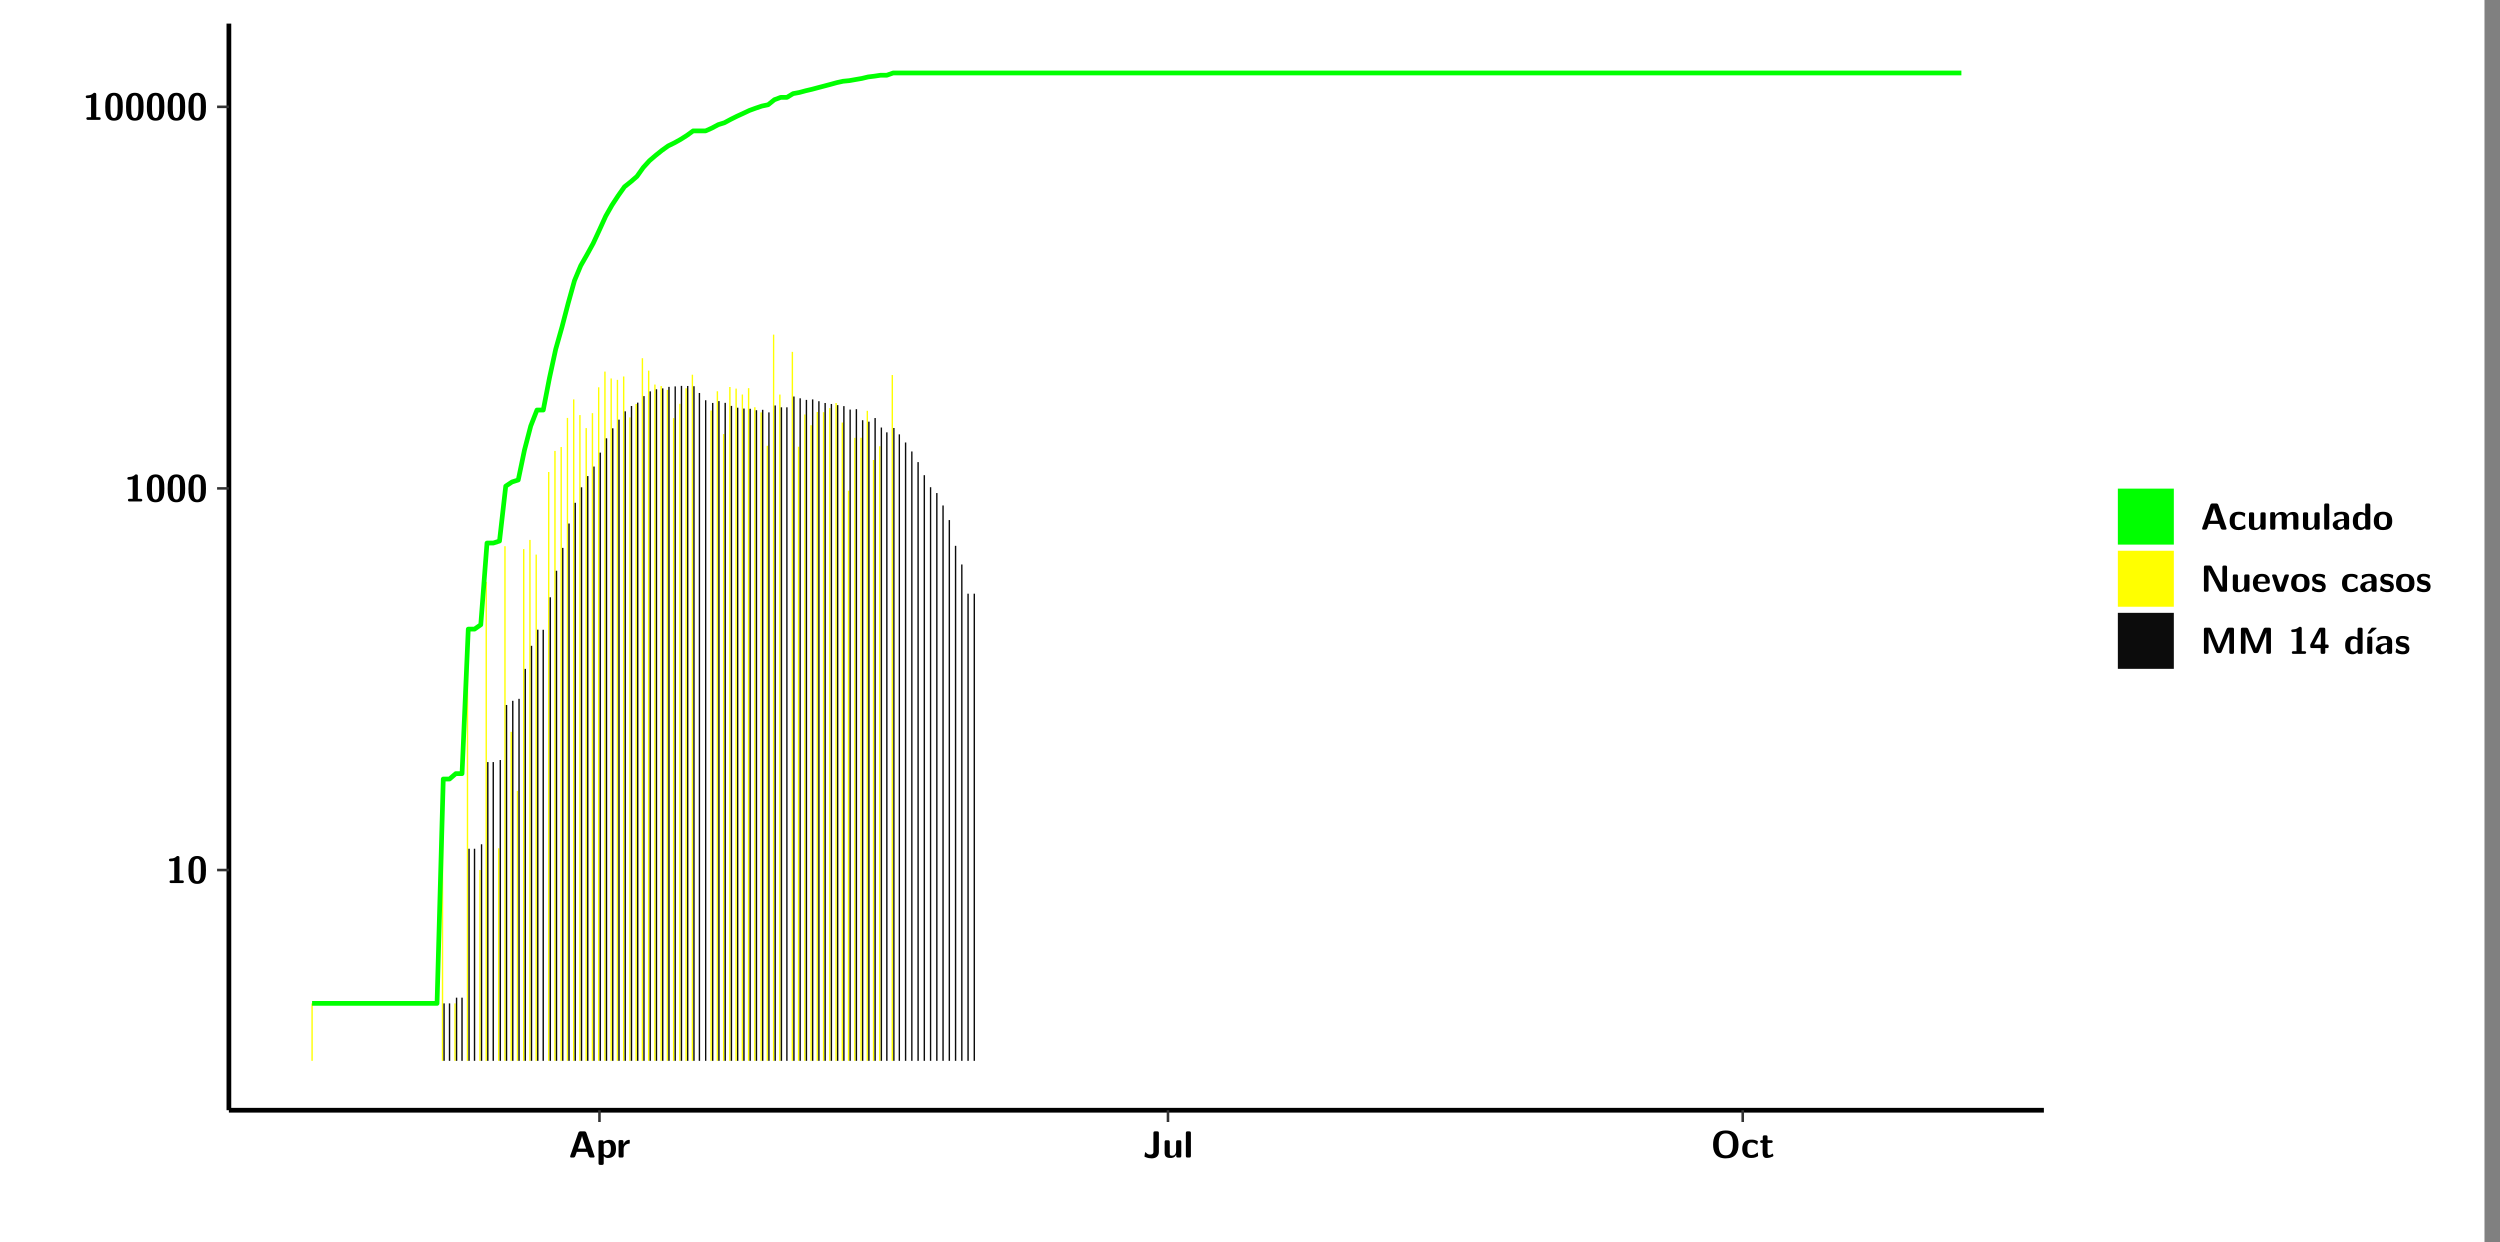 <?xml version="1.0" encoding="UTF-8"?>
<svg xmlns="http://www.w3.org/2000/svg" xmlns:xlink="http://www.w3.org/1999/xlink" width="579.653pt" height="288pt" viewBox="0 0 579.653 288" version="1.1">
<rect x="0" y="0" width="579.653" height="288" fill="#808080" stroke="none"/>
<defs>
<g>
<symbol overflow="visible" id="glyph0-0">
<path style="stroke:none;" d=""/>
</symbol>
<symbol overflow="visible" id="glyph0-1">
<path style="stroke:none;" d="M 3.109 -5.859 C 3.109 -6.016 3.109 -6.281 2.719 -6.281 C 2.547 -6.281 2.516 -6.266 2.406 -6.156 C 2.25 -6.016 1.922 -5.688 1.047 -5.672 C 0.891 -5.672 0.672 -5.609 0.672 -5.359 C 0.672 -5.047 0.969 -5.047 1.094 -5.047 C 1.344 -5.047 1.656 -5.078 1.906 -5.156 L 1.906 -0.625 L 1.234 -0.625 C 1.109 -0.625 0.812 -0.625 0.812 -0.312 C 0.812 0 1.109 0 1.234 0 L 3.719 0 C 3.828 0 4.141 0 4.141 -0.312 C 4.141 -0.625 3.828 -0.625 3.719 -0.625 L 3.109 -0.625 Z M 3.109 -5.859 "/>
</symbol>
<symbol overflow="visible" id="glyph0-2">
<path style="stroke:none;" d="M 4.438 -3 C 4.438 -4.203 4.438 -6.281 2.406 -6.281 C 0.375 -6.281 0.375 -4.219 0.375 -3 C 0.375 -1.812 0.375 0.188 2.406 0.188 C 4.438 0.188 4.438 -1.781 4.438 -3 Z M 2.406 -0.438 C 1.75 -0.438 1.656 -1.25 1.625 -1.484 C 1.562 -1.953 1.562 -2.766 1.562 -3.125 C 1.562 -3.641 1.562 -4.203 1.625 -4.641 C 1.641 -4.875 1.734 -5.641 2.406 -5.641 C 3.047 -5.641 3.156 -4.906 3.188 -4.734 C 3.25 -4.281 3.25 -3.594 3.25 -3.125 C 3.25 -2.625 3.25 -1.953 3.188 -1.469 C 3.156 -1.234 3.062 -0.438 2.406 -0.438 Z M 2.406 -0.438 "/>
</symbol>
<symbol overflow="visible" id="glyph0-3">
<path style="stroke:none;" d="M 4.156 -5.703 C 4.031 -6.078 3.766 -6.078 3.594 -6.078 L 2.828 -6.078 C 2.641 -6.078 2.391 -6.078 2.266 -5.703 L 0.406 -0.406 C 0.375 -0.297 0.375 -0.281 0.375 -0.234 C 0.375 0 0.594 0 0.703 0 L 1.031 0 C 1.188 0 1.453 0 1.578 -0.344 L 1.922 -1.328 L 4.344 -1.328 L 4.641 -0.484 C 4.75 -0.172 4.812 0 5.234 0 L 5.703 0 C 5.828 0 6.047 0 6.047 -0.234 C 6.047 -0.281 6.047 -0.297 6 -0.406 Z M 2.812 -3.938 C 2.938 -4.328 3.062 -4.656 3.125 -4.969 L 3.141 -4.969 C 3.188 -4.766 3.188 -4.75 3.25 -4.547 L 4.078 -2.078 L 2.188 -2.078 Z M 2.812 -3.938 "/>
</symbol>
<symbol overflow="visible" id="glyph0-4">
<path style="stroke:none;" d="M 1.734 -0.344 C 2.125 0.094 2.609 0.094 2.719 0.094 C 4.578 0.094 4.578 -1.594 4.578 -2.031 C 4.578 -2.453 4.578 -4.109 3 -4.109 C 2.484 -4.109 2.016 -3.906 1.703 -3.609 C 1.703 -3.922 1.578 -4.016 1.281 -4.016 L 0.953 -4.016 C 0.641 -4.016 0.531 -3.922 0.531 -3.594 L 0.531 1.281 C 0.531 1.594 0.625 1.703 0.953 1.703 L 1.312 1.703 C 1.641 1.703 1.734 1.594 1.734 1.281 Z M 1.734 -3.141 C 1.828 -3.219 2.109 -3.422 2.484 -3.422 C 3.391 -3.422 3.391 -2.391 3.391 -2 C 3.391 -1.656 3.391 -0.531 2.406 -0.531 C 2.203 -0.531 2.047 -0.609 1.938 -0.688 C 1.734 -0.828 1.734 -0.875 1.734 -1.031 Z M 1.734 -3.141 "/>
</symbol>
<symbol overflow="visible" id="glyph0-5">
<path style="stroke:none;" d="M 1.703 -2.016 C 1.703 -2.844 2.391 -3.188 2.938 -3.219 C 3.109 -3.234 3.125 -3.234 3.125 -3.469 L 3.125 -3.875 C 3.125 -4.047 3.125 -4.109 2.969 -4.109 C 2.719 -4.109 2.078 -4.031 1.672 -3.078 L 1.656 -3.078 L 1.656 -3.641 C 1.656 -3.922 1.594 -4.062 1.234 -4.062 L 0.953 -4.062 C 0.641 -4.062 0.531 -3.969 0.531 -3.641 L 0.531 -0.422 C 0.531 -0.109 0.625 0 0.953 0 L 1.281 0 C 1.609 0 1.703 -0.109 1.703 -0.422 Z M 1.703 -2.016 "/>
</symbol>
<symbol overflow="visible" id="glyph0-6">
<path style="stroke:none;" d="M 3.75 -5.656 C 3.75 -5.938 3.688 -6.078 3.328 -6.078 L 2.906 -6.078 C 2.562 -6.078 2.484 -5.969 2.484 -5.656 L 2.484 -1.359 C 2.484 -1.172 2.484 -0.688 1.703 -0.688 C 1.203 -0.688 0.922 -0.969 0.797 -1.125 C 0.734 -1.203 0.703 -1.234 0.656 -1.234 C 0.562 -1.234 0.547 -1.141 0.531 -1.062 C 0.484 -0.781 0.406 -0.328 0.406 -0.297 C 0.406 -0.203 0.453 -0.188 0.625 -0.109 C 1.141 0.109 1.672 0.188 2.062 0.188 C 3 0.188 3.75 -0.281 3.75 -1.312 Z M 3.75 -5.656 "/>
</symbol>
<symbol overflow="visible" id="glyph0-7">
<path style="stroke:none;" d="M 4.391 -3.594 C 4.391 -3.875 4.328 -4.016 3.969 -4.016 L 3.609 -4.016 C 3.281 -4.016 3.188 -3.906 3.188 -3.594 L 3.188 -1.516 C 3.188 -0.938 2.891 -0.438 2.266 -0.438 C 1.766 -0.438 1.719 -0.562 1.719 -1.031 L 1.719 -3.594 C 1.719 -3.875 1.656 -4.016 1.297 -4.016 L 0.953 -4.016 C 0.625 -4.016 0.531 -3.922 0.531 -3.594 L 0.531 -1.109 C 0.531 -0.172 1.031 0.094 1.953 0.094 C 2.188 0.094 2.812 0.094 3.219 -0.656 L 3.219 -0.422 C 3.219 -0.141 3.281 0 3.641 0 L 3.969 0 C 4.297 0 4.391 -0.109 4.391 -0.422 Z M 4.391 -3.594 "/>
</symbol>
<symbol overflow="visible" id="glyph0-8">
<path style="stroke:none;" d="M 1.703 -5.656 C 1.703 -5.938 1.641 -6.078 1.281 -6.078 L 0.953 -6.078 C 0.641 -6.078 0.531 -5.984 0.531 -5.656 L 0.531 -0.422 C 0.531 -0.109 0.625 0 0.953 0 L 1.281 0 C 1.609 0 1.703 -0.109 1.703 -0.422 Z M 1.703 -5.656 "/>
</symbol>
<symbol overflow="visible" id="glyph0-9">
<path style="stroke:none;" d="M 6.422 -3 C 6.422 -4.766 5.781 -6.281 3.484 -6.281 C 1.047 -6.281 0.531 -4.609 0.531 -3 C 0.531 -1.359 1.109 0.188 3.469 0.188 C 5.734 0.188 6.422 -1.203 6.422 -3 Z M 3.484 -0.516 C 1.828 -0.516 1.828 -2.344 1.828 -3.141 C 1.828 -3.906 1.828 -5.594 3.469 -5.594 C 5.125 -5.594 5.125 -3.922 5.125 -3.141 C 5.125 -2.359 5.125 -0.516 3.484 -0.516 Z M 3.484 -0.516 "/>
</symbol>
<symbol overflow="visible" id="glyph0-10">
<path style="stroke:none;" d="M 4 -0.438 C 4 -0.531 3.969 -0.938 3.953 -1.047 C 3.953 -1.078 3.938 -1.172 3.844 -1.172 C 3.812 -1.172 3.797 -1.172 3.703 -1.078 C 3.562 -0.953 3.141 -0.594 2.422 -0.594 C 1.516 -0.594 1.516 -1.469 1.516 -2.031 C 1.516 -2.75 1.562 -3.484 2.453 -3.484 C 3.031 -3.484 3.266 -3.344 3.578 -3.078 C 3.688 -2.984 3.703 -2.984 3.734 -2.984 C 3.828 -2.984 3.844 -3.062 3.844 -3.094 C 3.859 -3.172 3.953 -3.656 3.953 -3.703 C 3.953 -3.781 3.891 -3.812 3.75 -3.891 C 3.328 -4.078 3.062 -4.156 2.453 -4.156 C 1.141 -4.156 0.328 -3.547 0.328 -2.016 C 0.328 -0.562 1.078 0.094 2.406 0.094 C 2.641 0.094 3.172 0.094 3.75 -0.203 C 4 -0.344 4 -0.344 4 -0.438 Z M 4 -0.438 "/>
</symbol>
<symbol overflow="visible" id="glyph0-11">
<path style="stroke:none;" d="M 1.906 -3.391 L 2.688 -3.391 C 2.797 -3.391 3.109 -3.391 3.109 -3.703 C 3.109 -4.016 2.797 -4.016 2.688 -4.016 L 1.906 -4.016 L 1.906 -4.75 C 1.906 -5.016 1.844 -5.156 1.484 -5.156 L 1.219 -5.156 C 0.906 -5.156 0.797 -5.062 0.797 -4.75 L 0.797 -4.016 L 0.594 -4.016 C 0.5 -4.016 0.172 -4.016 0.172 -3.703 C 0.172 -3.391 0.484 -3.391 0.594 -3.391 L 0.766 -3.391 L 0.766 -1.172 C 0.766 -0.281 1.094 0.094 1.688 0.094 C 1.766 0.094 2.156 0.094 2.609 -0.047 C 2.766 -0.094 3.266 -0.25 3.266 -0.406 C 3.266 -0.438 3.25 -0.5 3.203 -0.688 C 3.156 -0.859 3.141 -0.906 3.062 -0.906 C 3.016 -0.906 3 -0.906 2.953 -0.844 C 2.859 -0.781 2.625 -0.594 2.25 -0.594 C 2.047 -0.594 1.906 -0.734 1.906 -1.312 Z M 1.906 -3.391 "/>
</symbol>
<symbol overflow="visible" id="glyph0-12">
<path style="stroke:none;" d="M 7.062 -2.844 C 7.062 -3.75 6.672 -4.109 5.781 -4.109 C 5.156 -4.109 4.688 -3.828 4.359 -3.25 C 4.219 -4.078 3.484 -4.109 3.109 -4.109 C 2.938 -4.109 2.578 -4.109 2.188 -3.828 C 1.906 -3.625 1.734 -3.344 1.672 -3.203 L 1.672 -3.641 C 1.672 -3.922 1.609 -4.062 1.25 -4.062 L 0.953 -4.062 C 0.625 -4.062 0.531 -3.969 0.531 -3.641 L 0.531 -0.422 C 0.531 -0.109 0.625 0 0.953 0 L 1.297 0 C 1.625 0 1.719 -0.109 1.719 -0.422 L 1.719 -2.359 C 1.719 -3.141 2.25 -3.484 2.688 -3.484 C 3.109 -3.484 3.203 -3.297 3.203 -2.828 L 3.203 -0.422 C 3.203 -0.109 3.297 0 3.625 0 L 3.969 0 C 4.297 0 4.391 -0.109 4.391 -0.422 L 4.391 -2.359 C 4.391 -3.141 4.922 -3.484 5.359 -3.484 C 5.781 -3.484 5.875 -3.297 5.875 -2.828 L 5.875 -0.422 C 5.875 -0.109 5.969 0 6.297 0 L 6.641 0 C 6.984 0 7.062 -0.109 7.062 -0.422 Z M 7.062 -2.844 "/>
</symbol>
<symbol overflow="visible" id="glyph0-13">
<path style="stroke:none;" d="M 4.062 -2.766 C 4.062 -4.156 2.734 -4.156 2.297 -4.156 C 1.891 -4.156 1.453 -4.125 0.859 -3.891 C 0.672 -3.797 0.625 -3.781 0.625 -3.688 C 0.625 -3.625 0.688 -3.109 0.688 -3.047 C 0.703 -2.984 0.75 -2.938 0.812 -2.938 C 0.844 -2.938 0.875 -2.969 0.906 -3 C 1.281 -3.391 1.719 -3.578 2.266 -3.578 C 2.734 -3.578 2.875 -3.297 2.875 -2.781 L 2.875 -2.469 C 2.562 -2.469 0.266 -2.453 0.266 -1.172 C 0.266 -0.547 0.766 0.094 1.531 0.094 C 1.828 0.094 2.484 0.016 2.906 -0.594 L 2.906 -0.422 C 2.906 -0.141 2.969 0 3.328 0 L 3.641 0 C 3.984 0 4.062 -0.109 4.062 -0.422 Z M 2.875 -1.344 C 2.875 -0.531 2.047 -0.531 2.016 -0.531 C 1.641 -0.531 1.406 -0.844 1.406 -1.188 C 1.406 -2.047 2.625 -2.109 2.875 -2.109 Z M 2.875 -1.344 "/>
</symbol>
<symbol overflow="visible" id="glyph0-14">
<path style="stroke:none;" d="M 4.375 -5.656 C 4.375 -5.938 4.312 -6.078 3.953 -6.078 L 3.625 -6.078 C 3.297 -6.078 3.203 -5.969 3.203 -5.656 L 3.203 -3.672 C 2.812 -4.047 2.375 -4.109 2.109 -4.109 C 0.328 -4.109 0.328 -2.422 0.328 -2 C 0.328 -1.594 0.328 0.094 2.062 0.094 C 2.422 0.094 2.812 -0.016 3.188 -0.406 C 3.188 -0.094 3.297 0 3.609 0 L 3.953 0 C 4.281 0 4.375 -0.109 4.375 -0.422 Z M 3.188 -1.094 C 3.188 -0.953 3.188 -0.875 2.922 -0.688 C 2.703 -0.547 2.5 -0.531 2.406 -0.531 C 1.516 -0.531 1.516 -1.344 1.516 -2 C 1.516 -2.656 1.516 -3.484 2.5 -3.484 C 2.75 -3.484 2.984 -3.391 3.188 -3.203 Z M 3.188 -1.094 "/>
</symbol>
<symbol overflow="visible" id="glyph0-15">
<path style="stroke:none;" d="M 4.547 -1.969 C 4.547 -3.406 3.844 -4.156 2.406 -4.156 C 0.953 -4.156 0.266 -3.391 0.266 -1.969 C 0.266 -0.547 1.031 0.094 2.406 0.094 C 3.781 0.094 4.547 -0.531 4.547 -1.969 Z M 2.406 -0.594 C 1.469 -0.594 1.469 -1.375 1.469 -2.078 C 1.469 -2.75 1.469 -3.531 2.406 -3.531 C 3.344 -3.531 3.344 -2.766 3.344 -2.078 C 3.344 -1.391 3.344 -0.594 2.406 -0.594 Z M 2.406 -0.594 "/>
</symbol>
<symbol overflow="visible" id="glyph0-16">
<path style="stroke:none;" d="M 2.656 -5.734 C 2.469 -6.078 2.203 -6.078 2.031 -6.078 L 1.219 -6.078 C 0.906 -6.078 0.797 -5.984 0.797 -5.656 L 0.797 -0.422 C 0.797 -0.109 0.891 0 1.219 0 L 1.453 0 C 1.781 0 1.875 -0.109 1.875 -0.422 L 1.875 -5.016 L 1.891 -5.016 L 4.297 -0.344 C 4.484 0 4.75 0 4.922 0 L 5.734 0 C 6.062 0 6.156 -0.109 6.156 -0.422 L 6.156 -5.656 C 6.156 -5.938 6.094 -6.078 5.734 -6.078 L 5.5 -6.078 C 5.156 -6.078 5.078 -5.969 5.078 -5.656 L 5.078 -1.062 L 5.062 -1.062 Z M 2.656 -5.734 "/>
</symbol>
<symbol overflow="visible" id="glyph0-17">
<path style="stroke:none;" d="M 3.781 -1.875 C 3.984 -1.875 4.203 -1.891 4.203 -2.281 C 4.203 -3.406 3.672 -4.156 2.359 -4.156 C 0.969 -4.156 0.266 -3.375 0.266 -2.047 C 0.266 -0.609 1.109 0.094 2.484 0.094 C 2.812 0.094 3.312 0.047 3.891 -0.234 C 4.078 -0.328 4.141 -0.359 4.141 -0.469 C 4.141 -0.531 4.125 -0.781 4.109 -0.844 C 4.078 -1.125 4.062 -1.125 3.984 -1.125 C 3.953 -1.125 3.938 -1.125 3.844 -1.047 C 3.328 -0.594 2.797 -0.531 2.516 -0.531 C 1.531 -0.531 1.422 -1.312 1.391 -1.875 Z M 1.406 -2.344 C 1.422 -2.875 1.609 -3.531 2.359 -3.531 C 3.062 -3.531 3.203 -3.031 3.219 -2.344 Z M 1.406 -2.344 "/>
</symbol>
<symbol overflow="visible" id="glyph0-18">
<path style="stroke:none;" d="M 4.109 -3.609 C 4.141 -3.719 4.141 -3.75 4.141 -3.766 C 4.141 -4.016 3.922 -4.016 3.797 -4.016 L 3.609 -4.016 C 3.25 -4.016 3.141 -3.891 3.062 -3.641 L 2.203 -0.984 L 1.328 -3.641 C 1.266 -3.828 1.203 -4.016 0.781 -4.016 L 0.578 -4.016 C 0.453 -4.016 0.234 -4.016 0.234 -3.766 C 0.234 -3.75 0.234 -3.719 0.266 -3.609 L 1.312 -0.375 C 1.438 0 1.703 0 1.859 0 L 2.5 0 C 2.672 0 2.938 0 3.062 -0.375 Z M 4.109 -3.609 "/>
</symbol>
<symbol overflow="visible" id="glyph0-19">
<path style="stroke:none;" d="M 3.469 -1.234 C 3.469 -1.734 3.203 -2.031 3.047 -2.172 C 2.703 -2.484 2.391 -2.547 2.031 -2.609 C 1.547 -2.703 1.188 -2.766 1.188 -3.109 C 1.188 -3.469 1.484 -3.547 1.828 -3.547 C 2.406 -3.547 2.719 -3.328 2.953 -3.125 C 3.047 -3.047 3.062 -3.047 3.094 -3.047 C 3.188 -3.047 3.203 -3.125 3.203 -3.156 C 3.219 -3.219 3.312 -3.719 3.312 -3.766 C 3.312 -3.906 2.844 -4.031 2.75 -4.062 C 2.406 -4.156 2.125 -4.156 1.891 -4.156 C 1.5 -4.156 0.328 -4.156 0.328 -2.906 C 0.328 -2.484 0.516 -2.219 0.75 -2 C 1.062 -1.734 1.406 -1.672 1.906 -1.562 C 2.156 -1.531 2.609 -1.453 2.609 -1.062 C 2.609 -0.656 2.266 -0.594 1.922 -0.594 C 1.531 -0.594 1.047 -0.703 0.625 -1.188 C 0.594 -1.234 0.562 -1.266 0.516 -1.266 C 0.422 -1.266 0.406 -1.188 0.391 -1.125 C 0.375 -1.016 0.266 -0.516 0.266 -0.422 C 0.266 -0.266 0.922 -0.062 0.922 -0.047 C 1.406 0.094 1.766 0.094 1.922 0.094 C 2.359 0.094 3.469 0.062 3.469 -1.234 Z M 3.469 -1.234 "/>
</symbol>
<symbol overflow="visible" id="glyph0-20">
<path style="stroke:none;" d="M 4.859 -2.859 C 4.688 -2.422 4.359 -1.609 4.281 -1.312 C 4.203 -1.625 3.844 -2.484 3.656 -2.953 L 2.531 -5.719 C 2.391 -6.078 2.109 -6.078 1.953 -6.078 L 1.219 -6.078 C 0.906 -6.078 0.797 -5.984 0.797 -5.656 L 0.797 -0.422 C 0.797 -0.109 0.891 0 1.219 0 L 1.453 0 C 1.781 0 1.875 -0.109 1.875 -0.422 L 1.875 -4.953 L 1.891 -4.953 C 1.984 -4.562 2.375 -3.578 2.578 -3.062 L 3.609 -0.562 C 3.766 -0.188 3.969 -0.188 4.266 -0.188 C 4.562 -0.188 4.781 -0.188 4.938 -0.562 L 6.062 -3.328 C 6.141 -3.531 6.625 -4.719 6.672 -4.953 L 6.688 -4.953 L 6.688 -0.422 C 6.688 -0.141 6.75 0 7.109 0 L 7.344 0 C 7.672 0 7.766 -0.109 7.766 -0.422 L 7.766 -5.656 C 7.766 -5.938 7.703 -6.078 7.344 -6.078 L 6.609 -6.078 C 6.391 -6.078 6.172 -6.062 6.016 -5.703 Z M 4.859 -2.859 "/>
</symbol>
<symbol overflow="visible" id="glyph0-21">
<path style="stroke:none;" d="M 0.344 -2.297 C 0.266 -2.172 0.266 -2.141 0.266 -1.984 L 0.266 -1.766 C 0.266 -1.484 0.328 -1.344 0.688 -1.344 L 2.672 -1.344 L 2.672 -0.422 C 2.672 -0.141 2.719 0 3.078 0 L 3.328 0 C 3.656 0 3.75 -0.109 3.75 -0.422 L 3.75 -1.344 L 4.125 -1.344 C 4.391 -1.344 4.547 -1.406 4.547 -1.75 C 4.547 -2.078 4.422 -2.172 4.125 -2.172 L 3.75 -2.172 L 3.75 -5.656 C 3.75 -5.984 3.656 -6.078 3.328 -6.078 L 2.688 -6.078 C 2.531 -6.078 2.391 -6.078 2.281 -5.875 Z M 1.188 -2.172 C 2.578 -4.75 2.672 -5.016 2.703 -5.156 L 2.719 -5.156 L 2.719 -2.172 Z M 1.188 -2.172 "/>
</symbol>
<symbol overflow="visible" id="glyph0-22">
<path style="stroke:none;" d="M 3.906 -5.844 C 3.953 -5.875 4 -5.922 4 -5.969 C 4 -6.078 3.906 -6.078 3.766 -6.078 L 3.047 -6.078 C 2.875 -6.078 2.859 -6.078 2.781 -5.984 L 2.031 -4.953 C 1.953 -4.859 1.953 -4.844 1.953 -4.828 C 1.953 -4.703 2.047 -4.703 2.188 -4.703 L 2.516 -4.703 Z M 3.906 -5.844 "/>
</symbol>
<symbol overflow="visible" id="glyph0-23">
<path style="stroke:none;" d="M 1.703 -3.594 C 1.703 -3.875 1.641 -4.016 1.281 -4.016 L 0.953 -4.016 C 0.641 -4.016 0.531 -3.922 0.531 -3.594 L 0.531 -0.422 C 0.531 -0.109 0.625 0 0.953 0 L 1.281 0 C 1.609 0 1.703 -0.109 1.703 -0.422 Z M 1.703 -3.594 "/>
</symbol>
</g>
<clipPath id="clip1">
  <path d="M 0 0 L 576.008 0 L 576.008 288 L 0 288 Z M 0 0 "/>
</clipPath>
<clipPath id="clip2">
  <path d="M 53.07 5.477 L 473.898 5.477 L 473.898 257.414 L 53.07 257.414 Z M 53.07 5.477 "/>
</clipPath>
</defs>
<g id="surface1">
<g clip-path="url(#clip1)" clip-rule="nonzero">
<path style="fill-rule:nonzero;fill:rgb(100%,100%,100%);fill-opacity:1;stroke-width:0.598;stroke-linecap:round;stroke-linejoin:round;stroke:rgb(100%,100%,100%);stroke-opacity:1;stroke-miterlimit:10;" d="M 0 0 L 0 288.004 L 576.008 288.004 L 576.008 0 Z M 0 0 " transform="matrix(1,0,0,-1,0,288)"/>
</g>
<g clip-path="url(#clip2)" clip-rule="nonzero">
<path style=" stroke:none;fill-rule:nonzero;fill:rgb(100%,100%,100%);fill-opacity:1;" d="M 53.07 257.414 L 53.07 5.477 L 473.898 5.477 L 473.898 257.414 Z M 53.07 257.414 "/>
</g>
<path style=" stroke:none;fill-rule:nonzero;fill:rgb(100%,100%,0%);fill-opacity:1;" d="M 72.199 245.969 L 72.199 232.648 L 72.52 232.648 L 72.52 245.969 Z M 72.199 245.969 "/>
<path style=" stroke:none;fill-rule:nonzero;fill:rgb(100%,100%,0%);fill-opacity:1;" d="M 102.438 245.969 L 102.438 181.945 L 102.766 181.945 L 102.766 245.969 Z M 102.438 245.969 "/>
<path style=" stroke:none;fill-rule:nonzero;fill:rgb(4.999%,4.999%,4.999%);fill-opacity:1;" d="M 102.797 245.969 L 102.797 232.648 L 103.125 232.648 L 103.125 245.969 Z M 102.797 245.969 "/>
<path style=" stroke:none;fill-rule:nonzero;fill:rgb(4.999%,4.999%,4.999%);fill-opacity:1;" d="M 104.062 245.969 L 104.062 232.648 L 104.391 232.648 L 104.391 245.969 Z M 104.062 245.969 "/>
<path style=" stroke:none;fill-rule:nonzero;fill:rgb(100%,100%,0%);fill-opacity:1;" d="M 105.336 245.969 L 105.336 232.648 L 105.656 232.648 L 105.656 245.969 Z M 105.336 245.969 "/>
<path style=" stroke:none;fill-rule:nonzero;fill:rgb(4.999%,4.999%,4.999%);fill-opacity:1;" d="M 105.695 245.969 L 105.695 231.32 L 106.023 231.32 L 106.023 245.969 Z M 105.695 245.969 "/>
<path style=" stroke:none;fill-rule:nonzero;fill:rgb(4.999%,4.999%,4.999%);fill-opacity:1;" d="M 106.961 245.969 L 106.961 231.32 L 107.289 231.32 L 107.289 245.969 Z M 106.961 245.969 "/>
<path style=" stroke:none;fill-rule:nonzero;fill:rgb(100%,100%,0%);fill-opacity:1;" d="M 108.227 245.969 L 108.227 149.566 L 108.555 149.566 L 108.555 245.969 Z M 108.227 245.969 "/>
<path style=" stroke:none;fill-rule:nonzero;fill:rgb(4.999%,4.999%,4.999%);fill-opacity:1;" d="M 108.594 245.969 L 108.594 196.789 L 108.914 196.789 L 108.914 245.969 Z M 108.594 245.969 "/>
<path style=" stroke:none;fill-rule:nonzero;fill:rgb(4.999%,4.999%,4.999%);fill-opacity:1;" d="M 109.859 245.969 L 109.859 196.789 L 110.188 196.789 L 110.188 245.969 Z M 109.859 245.969 "/>
<path style=" stroke:none;fill-rule:nonzero;fill:rgb(100%,100%,0%);fill-opacity:1;" d="M 111.125 245.969 L 111.125 201.723 L 111.453 201.723 L 111.453 245.969 Z M 111.125 245.969 "/>
<path style=" stroke:none;fill-rule:nonzero;fill:rgb(4.999%,4.999%,4.999%);fill-opacity:1;" d="M 111.492 245.969 L 111.492 195.754 L 111.812 195.754 L 111.812 245.969 Z M 111.492 245.969 "/>
<path style=" stroke:none;fill-rule:nonzero;fill:rgb(100%,100%,0%);fill-opacity:1;" d="M 112.578 245.969 L 112.578 134.902 L 112.898 134.902 L 112.898 245.969 Z M 112.578 245.969 "/>
<path style=" stroke:none;fill-rule:nonzero;fill:rgb(4.999%,4.999%,4.999%);fill-opacity:1;" d="M 112.938 245.969 L 112.938 176.695 L 113.266 176.695 L 113.266 245.969 Z M 112.938 245.969 "/>
<path style=" stroke:none;fill-rule:nonzero;fill:rgb(4.999%,4.999%,4.999%);fill-opacity:1;" d="M 114.203 245.969 L 114.203 176.695 L 114.531 176.695 L 114.531 245.969 Z M 114.203 245.969 "/>
<path style=" stroke:none;fill-rule:nonzero;fill:rgb(100%,100%,0%);fill-opacity:1;" d="M 115.469 245.969 L 115.469 196.68 L 115.797 196.68 L 115.797 245.969 Z M 115.469 245.969 "/>
<path style=" stroke:none;fill-rule:nonzero;fill:rgb(4.999%,4.999%,4.999%);fill-opacity:1;" d="M 115.836 245.969 L 115.836 176.219 L 116.156 176.219 L 116.156 245.969 Z M 115.836 245.969 "/>
<path style=" stroke:none;fill-rule:nonzero;fill:rgb(100%,100%,0%);fill-opacity:1;" d="M 116.922 245.969 L 116.922 126.645 L 117.242 126.645 L 117.242 245.969 Z M 116.922 245.969 "/>
<path style=" stroke:none;fill-rule:nonzero;fill:rgb(4.999%,4.999%,4.999%);fill-opacity:1;" d="M 117.281 245.969 L 117.281 163.457 L 117.609 163.457 L 117.609 245.969 Z M 117.281 245.969 "/>
<path style=" stroke:none;fill-rule:nonzero;fill:rgb(100%,100%,0%);fill-opacity:1;" d="M 118.367 245.969 L 118.367 169.684 L 118.695 169.684 L 118.695 245.969 Z M 118.367 245.969 "/>
<path style=" stroke:none;fill-rule:nonzero;fill:rgb(4.999%,4.999%,4.999%);fill-opacity:1;" d="M 118.727 245.969 L 118.727 162.488 L 119.055 162.488 L 119.055 245.969 Z M 118.727 245.969 "/>
<path style=" stroke:none;fill-rule:nonzero;fill:rgb(100%,100%,0%);fill-opacity:1;" d="M 119.82 245.969 L 119.82 183.371 L 120.141 183.371 L 120.141 245.969 Z M 119.82 245.969 "/>
<path style=" stroke:none;fill-rule:nonzero;fill:rgb(4.999%,4.999%,4.999%);fill-opacity:1;" d="M 120.18 245.969 L 120.18 162.031 L 120.508 162.031 L 120.508 245.969 Z M 120.18 245.969 "/>
<path style=" stroke:none;fill-rule:nonzero;fill:rgb(100%,100%,0%);fill-opacity:1;" d="M 121.266 245.969 L 121.266 127.309 L 121.594 127.309 L 121.594 245.969 Z M 121.266 245.969 "/>
<path style=" stroke:none;fill-rule:nonzero;fill:rgb(4.999%,4.999%,4.999%);fill-opacity:1;" d="M 121.625 245.969 L 121.625 155.086 L 121.953 155.086 L 121.953 245.969 Z M 121.625 245.969 "/>
<path style=" stroke:none;fill-rule:nonzero;fill:rgb(100%,100%,0%);fill-opacity:1;" d="M 122.711 245.969 L 122.711 125.188 L 123.039 125.188 L 123.039 245.969 Z M 122.711 245.969 "/>
<path style=" stroke:none;fill-rule:nonzero;fill:rgb(4.999%,4.999%,4.999%);fill-opacity:1;" d="M 123.078 245.969 L 123.078 149.738 L 123.398 149.738 L 123.398 245.969 Z M 123.078 245.969 "/>
<path style=" stroke:none;fill-rule:nonzero;fill:rgb(100%,100%,0%);fill-opacity:1;" d="M 124.164 245.969 L 124.164 128.586 L 124.484 128.586 L 124.484 245.969 Z M 124.164 245.969 "/>
<path style=" stroke:none;fill-rule:nonzero;fill:rgb(4.999%,4.999%,4.999%);fill-opacity:1;" d="M 124.523 245.969 L 124.523 146 L 124.852 146 L 124.852 245.969 Z M 124.523 245.969 "/>
<path style=" stroke:none;fill-rule:nonzero;fill:rgb(4.999%,4.999%,4.999%);fill-opacity:1;" d="M 125.789 245.969 L 125.789 146.02 L 126.117 146.02 L 126.117 245.969 Z M 125.789 245.969 "/>
<path style=" stroke:none;fill-rule:nonzero;fill:rgb(100%,100%,0%);fill-opacity:1;" d="M 127.066 245.969 L 127.066 109.438 L 127.383 109.438 L 127.383 245.969 Z M 127.066 245.969 "/>
<path style=" stroke:none;fill-rule:nonzero;fill:rgb(4.999%,4.999%,4.999%);fill-opacity:1;" d="M 127.422 245.969 L 127.422 138.488 L 127.754 138.488 L 127.754 245.969 Z M 127.422 245.969 "/>
<path style=" stroke:none;fill-rule:nonzero;fill:rgb(100%,100%,0%);fill-opacity:1;" d="M 128.508 245.969 L 128.508 104.547 L 128.84 104.547 L 128.84 245.969 Z M 128.508 245.969 "/>
<path style=" stroke:none;fill-rule:nonzero;fill:rgb(4.999%,4.999%,4.999%);fill-opacity:1;" d="M 128.867 245.969 L 128.867 132.332 L 129.195 132.332 L 129.195 245.969 Z M 128.867 245.969 "/>
<path style=" stroke:none;fill-rule:nonzero;fill:rgb(100%,100%,0%);fill-opacity:1;" d="M 129.953 245.969 L 129.953 103.648 L 130.281 103.648 L 130.281 245.969 Z M 129.953 245.969 "/>
<path style=" stroke:none;fill-rule:nonzero;fill:rgb(4.999%,4.999%,4.999%);fill-opacity:1;" d="M 130.324 245.969 L 130.324 127.031 L 130.641 127.031 L 130.641 245.969 Z M 130.324 245.969 "/>
<path style=" stroke:none;fill-rule:nonzero;fill:rgb(100%,100%,0%);fill-opacity:1;" d="M 131.41 245.969 L 131.41 96.895 L 131.727 96.895 L 131.727 245.969 Z M 131.41 245.969 "/>
<path style=" stroke:none;fill-rule:nonzero;fill:rgb(4.999%,4.999%,4.999%);fill-opacity:1;" d="M 131.766 245.969 L 131.766 121.383 L 132.098 121.383 L 132.098 245.969 Z M 131.766 245.969 "/>
<path style=" stroke:none;fill-rule:nonzero;fill:rgb(100%,100%,0%);fill-opacity:1;" d="M 132.855 245.969 L 132.855 92.602 L 133.184 92.602 L 133.184 245.969 Z M 132.855 245.969 "/>
<path style=" stroke:none;fill-rule:nonzero;fill:rgb(4.999%,4.999%,4.999%);fill-opacity:1;" d="M 133.211 245.969 L 133.211 116.582 L 133.539 116.582 L 133.539 245.969 Z M 133.211 245.969 "/>
<path style=" stroke:none;fill-rule:nonzero;fill:rgb(100%,100%,0%);fill-opacity:1;" d="M 134.297 245.969 L 134.297 96.238 L 134.625 96.238 L 134.625 245.969 Z M 134.297 245.969 "/>
<path style=" stroke:none;fill-rule:nonzero;fill:rgb(4.999%,4.999%,4.999%);fill-opacity:1;" d="M 134.668 245.969 L 134.668 112.984 L 134.996 112.984 L 134.996 245.969 Z M 134.668 245.969 "/>
<path style=" stroke:none;fill-rule:nonzero;fill:rgb(100%,100%,0%);fill-opacity:1;" d="M 135.754 245.969 L 135.754 99.254 L 136.082 99.254 L 136.082 245.969 Z M 135.754 245.969 "/>
<path style=" stroke:none;fill-rule:nonzero;fill:rgb(4.999%,4.999%,4.999%);fill-opacity:1;" d="M 136.113 245.969 L 136.113 110.383 L 136.441 110.383 L 136.441 245.969 Z M 136.113 245.969 "/>
<path style=" stroke:none;fill-rule:nonzero;fill:rgb(100%,100%,0%);fill-opacity:1;" d="M 137.199 245.969 L 137.199 95.797 L 137.527 95.797 L 137.527 245.969 Z M 137.199 245.969 "/>
<path style=" stroke:none;fill-rule:nonzero;fill:rgb(4.999%,4.999%,4.999%);fill-opacity:1;" d="M 137.566 245.969 L 137.566 108.172 L 137.883 108.172 L 137.883 245.969 Z M 137.566 245.969 "/>
<path style=" stroke:none;fill-rule:nonzero;fill:rgb(100%,100%,0%);fill-opacity:1;" d="M 138.652 245.969 L 138.652 89.801 L 138.969 89.801 L 138.969 245.969 Z M 138.652 245.969 "/>
<path style=" stroke:none;fill-rule:nonzero;fill:rgb(4.999%,4.999%,4.999%);fill-opacity:1;" d="M 139.012 245.969 L 139.012 104.945 L 139.34 104.945 L 139.34 245.969 Z M 139.012 245.969 "/>
<path style=" stroke:none;fill-rule:nonzero;fill:rgb(100%,100%,0%);fill-opacity:1;" d="M 140.098 245.969 L 140.098 86.156 L 140.426 86.156 L 140.426 245.969 Z M 140.098 245.969 "/>
<path style=" stroke:none;fill-rule:nonzero;fill:rgb(4.999%,4.999%,4.999%);fill-opacity:1;" d="M 140.457 245.969 L 140.457 101.625 L 140.785 101.625 L 140.785 245.969 Z M 140.457 245.969 "/>
<path style=" stroke:none;fill-rule:nonzero;fill:rgb(100%,100%,0%);fill-opacity:1;" d="M 141.543 245.969 L 141.543 87.75 L 141.871 87.75 L 141.871 245.969 Z M 141.543 245.969 "/>
<path style=" stroke:none;fill-rule:nonzero;fill:rgb(4.999%,4.999%,4.999%);fill-opacity:1;" d="M 141.91 245.969 L 141.91 99.305 L 142.238 99.305 L 142.238 245.969 Z M 141.91 245.969 "/>
<path style=" stroke:none;fill-rule:nonzero;fill:rgb(100%,100%,0%);fill-opacity:1;" d="M 142.996 245.969 L 142.996 88.078 L 143.324 88.078 L 143.324 245.969 Z M 142.996 245.969 "/>
<path style=" stroke:none;fill-rule:nonzero;fill:rgb(4.999%,4.999%,4.999%);fill-opacity:1;" d="M 143.355 245.969 L 143.355 97.301 L 143.684 97.301 L 143.684 245.969 Z M 143.355 245.969 "/>
<path style=" stroke:none;fill-rule:nonzero;fill:rgb(100%,100%,0%);fill-opacity:1;" d="M 144.441 245.969 L 144.441 87.289 L 144.77 87.289 L 144.77 245.969 Z M 144.441 245.969 "/>
<path style=" stroke:none;fill-rule:nonzero;fill:rgb(4.999%,4.999%,4.999%);fill-opacity:1;" d="M 144.809 245.969 L 144.809 95.371 L 145.129 95.371 L 145.129 245.969 Z M 144.809 245.969 "/>
<path style=" stroke:none;fill-rule:nonzero;fill:rgb(100%,100%,0%);fill-opacity:1;" d="M 145.895 245.969 L 145.895 96.773 L 146.215 96.773 L 146.215 245.969 Z M 145.895 245.969 "/>
<path style=" stroke:none;fill-rule:nonzero;fill:rgb(4.999%,4.999%,4.999%);fill-opacity:1;" d="M 146.254 245.969 L 146.254 94.133 L 146.582 94.133 L 146.582 245.969 Z M 146.254 245.969 "/>
<path style=" stroke:none;fill-rule:nonzero;fill:rgb(100%,100%,0%);fill-opacity:1;" d="M 147.34 245.969 L 147.34 93.668 L 147.668 93.668 L 147.668 245.969 Z M 147.34 245.969 "/>
<path style=" stroke:none;fill-rule:nonzero;fill:rgb(4.999%,4.999%,4.999%);fill-opacity:1;" d="M 147.699 245.969 L 147.699 93.355 L 148.027 93.355 L 148.027 245.969 Z M 147.699 245.969 "/>
<path style=" stroke:none;fill-rule:nonzero;fill:rgb(100%,100%,0%);fill-opacity:1;" d="M 148.785 245.969 L 148.785 83.055 L 149.113 83.055 L 149.113 245.969 Z M 148.785 245.969 "/>
<path style=" stroke:none;fill-rule:nonzero;fill:rgb(4.999%,4.999%,4.999%);fill-opacity:1;" d="M 149.152 245.969 L 149.152 91.844 L 149.473 91.844 L 149.473 245.969 Z M 149.152 245.969 "/>
<path style=" stroke:none;fill-rule:nonzero;fill:rgb(100%,100%,0%);fill-opacity:1;" d="M 150.238 245.969 L 150.238 85.934 L 150.566 85.934 L 150.566 245.969 Z M 150.238 245.969 "/>
<path style=" stroke:none;fill-rule:nonzero;fill:rgb(4.999%,4.999%,4.999%);fill-opacity:1;" d="M 150.598 245.969 L 150.598 90.746 L 150.926 90.746 L 150.926 245.969 Z M 150.598 245.969 "/>
<path style=" stroke:none;fill-rule:nonzero;fill:rgb(100%,100%,0%);fill-opacity:1;" d="M 151.684 245.969 L 151.684 89.164 L 152.012 89.164 L 152.012 245.969 Z M 151.684 245.969 "/>
<path style=" stroke:none;fill-rule:nonzero;fill:rgb(4.999%,4.999%,4.999%);fill-opacity:1;" d="M 152.051 245.969 L 152.051 90.258 L 152.371 90.258 L 152.371 245.969 Z M 152.051 245.969 "/>
<path style=" stroke:none;fill-rule:nonzero;fill:rgb(100%,100%,0%);fill-opacity:1;" d="M 153.137 245.969 L 153.137 89.5 L 153.457 89.5 L 153.457 245.969 Z M 153.137 245.969 "/>
<path style=" stroke:none;fill-rule:nonzero;fill:rgb(4.999%,4.999%,4.999%);fill-opacity:1;" d="M 153.496 245.969 L 153.496 90.051 L 153.824 90.051 L 153.824 245.969 Z M 153.496 245.969 "/>
<path style=" stroke:none;fill-rule:nonzero;fill:rgb(100%,100%,0%);fill-opacity:1;" d="M 154.582 245.969 L 154.582 90.41 L 154.91 90.41 L 154.91 245.969 Z M 154.582 245.969 "/>
<path style=" stroke:none;fill-rule:nonzero;fill:rgb(4.999%,4.999%,4.999%);fill-opacity:1;" d="M 154.941 245.969 L 154.941 89.699 L 155.27 89.699 L 155.27 245.969 Z M 154.941 245.969 "/>
<path style=" stroke:none;fill-rule:nonzero;fill:rgb(100%,100%,0%);fill-opacity:1;" d="M 156.027 245.969 L 156.027 96.945 L 156.355 96.945 L 156.355 245.969 Z M 156.027 245.969 "/>
<path style=" stroke:none;fill-rule:nonzero;fill:rgb(4.999%,4.999%,4.999%);fill-opacity:1;" d="M 156.395 245.969 L 156.395 89.59 L 156.715 89.59 L 156.715 245.969 Z M 156.395 245.969 "/>
<path style=" stroke:none;fill-rule:nonzero;fill:rgb(100%,100%,0%);fill-opacity:1;" d="M 157.48 245.969 L 157.48 93.625 L 157.801 93.625 L 157.801 245.969 Z M 157.48 245.969 "/>
<path style=" stroke:none;fill-rule:nonzero;fill:rgb(4.999%,4.999%,4.999%);fill-opacity:1;" d="M 157.84 245.969 L 157.84 89.473 L 158.168 89.473 L 158.168 245.969 Z M 157.84 245.969 "/>
<path style=" stroke:none;fill-rule:nonzero;fill:rgb(100%,100%,0%);fill-opacity:1;" d="M 158.926 245.969 L 158.926 90.02 L 159.254 90.02 L 159.254 245.969 Z M 158.926 245.969 "/>
<path style=" stroke:none;fill-rule:nonzero;fill:rgb(4.999%,4.999%,4.999%);fill-opacity:1;" d="M 159.293 245.969 L 159.293 89.492 L 159.613 89.492 L 159.613 245.969 Z M 159.293 245.969 "/>
<path style=" stroke:none;fill-rule:nonzero;fill:rgb(100%,100%,0%);fill-opacity:1;" d="M 160.379 245.969 L 160.379 86.883 L 160.699 86.883 L 160.699 245.969 Z M 160.379 245.969 "/>
<path style=" stroke:none;fill-rule:nonzero;fill:rgb(4.999%,4.999%,4.999%);fill-opacity:1;" d="M 160.738 245.969 L 160.738 89.551 L 161.066 89.551 L 161.066 245.969 Z M 160.738 245.969 "/>
<path style=" stroke:none;fill-rule:nonzero;fill:rgb(4.999%,4.999%,4.999%);fill-opacity:1;" d="M 162.004 245.969 L 162.004 91.117 L 162.332 91.117 L 162.332 245.969 Z M 162.004 245.969 "/>
<path style=" stroke:none;fill-rule:nonzero;fill:rgb(4.999%,4.999%,4.999%);fill-opacity:1;" d="M 163.461 245.969 L 163.461 92.801 L 163.777 92.801 L 163.777 245.969 Z M 163.461 245.969 "/>
<path style=" stroke:none;fill-rule:nonzero;fill:rgb(100%,100%,0%);fill-opacity:1;" d="M 164.723 245.969 L 164.723 95.18 L 165.043 95.18 L 165.043 245.969 Z M 164.723 245.969 "/>
<path style=" stroke:none;fill-rule:nonzero;fill:rgb(4.999%,4.999%,4.999%);fill-opacity:1;" d="M 165.082 245.969 L 165.082 93.426 L 165.41 93.426 L 165.41 245.969 Z M 165.082 245.969 "/>
<path style=" stroke:none;fill-rule:nonzero;fill:rgb(100%,100%,0%);fill-opacity:1;" d="M 166.168 245.969 L 166.168 90.719 L 166.496 90.719 L 166.496 245.969 Z M 166.168 245.969 "/>
<path style=" stroke:none;fill-rule:nonzero;fill:rgb(4.999%,4.999%,4.999%);fill-opacity:1;" d="M 166.527 245.969 L 166.527 93 L 166.855 93 L 166.855 245.969 Z M 166.527 245.969 "/>
<path style=" stroke:none;fill-rule:nonzero;fill:rgb(100%,100%,0%);fill-opacity:1;" d="M 167.625 245.969 L 167.625 100.641 L 167.941 100.641 L 167.941 245.969 Z M 167.625 245.969 "/>
<path style=" stroke:none;fill-rule:nonzero;fill:rgb(4.999%,4.999%,4.999%);fill-opacity:1;" d="M 167.98 245.969 L 167.98 93.406 L 168.312 93.406 L 168.312 245.969 Z M 167.98 245.969 "/>
<path style=" stroke:none;fill-rule:nonzero;fill:rgb(100%,100%,0%);fill-opacity:1;" d="M 169.066 245.969 L 169.066 89.73 L 169.398 89.73 L 169.398 245.969 Z M 169.066 245.969 "/>
<path style=" stroke:none;fill-rule:nonzero;fill:rgb(4.999%,4.999%,4.999%);fill-opacity:1;" d="M 169.426 245.969 L 169.426 94.113 L 169.754 94.113 L 169.754 245.969 Z M 169.426 245.969 "/>
<path style=" stroke:none;fill-rule:nonzero;fill:rgb(100%,100%,0%);fill-opacity:1;" d="M 170.512 245.969 L 170.512 90.098 L 170.84 90.098 L 170.84 245.969 Z M 170.512 245.969 "/>
<path style=" stroke:none;fill-rule:nonzero;fill:rgb(4.999%,4.999%,4.999%);fill-opacity:1;" d="M 170.883 245.969 L 170.883 94.531 L 171.199 94.531 L 171.199 245.969 Z M 170.883 245.969 "/>
<path style=" stroke:none;fill-rule:nonzero;fill:rgb(100%,100%,0%);fill-opacity:1;" d="M 171.969 245.969 L 171.969 91.473 L 172.285 91.473 L 172.285 245.969 Z M 171.969 245.969 "/>
<path style=" stroke:none;fill-rule:nonzero;fill:rgb(4.999%,4.999%,4.999%);fill-opacity:1;" d="M 172.324 245.969 L 172.324 94.73 L 172.656 94.73 L 172.656 245.969 Z M 172.324 245.969 "/>
<path style=" stroke:none;fill-rule:nonzero;fill:rgb(100%,100%,0%);fill-opacity:1;" d="M 173.41 245.969 L 173.41 90 L 173.742 90 L 173.742 245.969 Z M 173.41 245.969 "/>
<path style=" stroke:none;fill-rule:nonzero;fill:rgb(4.999%,4.999%,4.999%);fill-opacity:1;" d="M 173.77 245.969 L 173.77 94.781 L 174.098 94.781 L 174.098 245.969 Z M 173.77 245.969 "/>
<path style=" stroke:none;fill-rule:nonzero;fill:rgb(100%,100%,0%);fill-opacity:1;" d="M 174.855 245.969 L 174.855 94.422 L 175.184 94.422 L 175.184 245.969 Z M 174.855 245.969 "/>
<path style=" stroke:none;fill-rule:nonzero;fill:rgb(4.999%,4.999%,4.999%);fill-opacity:1;" d="M 175.227 245.969 L 175.227 95.109 L 175.555 95.109 L 175.555 245.969 Z M 175.227 245.969 "/>
<path style=" stroke:none;fill-rule:nonzero;fill:rgb(100%,100%,0%);fill-opacity:1;" d="M 176.312 245.969 L 176.312 95.617 L 176.641 95.617 L 176.641 245.969 Z M 176.312 245.969 "/>
<path style=" stroke:none;fill-rule:nonzero;fill:rgb(4.999%,4.999%,4.999%);fill-opacity:1;" d="M 176.668 245.969 L 176.668 95.02 L 177 95.02 L 177 245.969 Z M 176.668 245.969 "/>
<path style=" stroke:none;fill-rule:nonzero;fill:rgb(100%,100%,0%);fill-opacity:1;" d="M 177.754 245.969 L 177.754 103.359 L 178.086 103.359 L 178.086 245.969 Z M 177.754 245.969 "/>
<path style=" stroke:none;fill-rule:nonzero;fill:rgb(4.999%,4.999%,4.999%);fill-opacity:1;" d="M 178.125 245.969 L 178.125 95.617 L 178.441 95.617 L 178.441 245.969 Z M 178.125 245.969 "/>
<path style=" stroke:none;fill-rule:nonzero;fill:rgb(100%,100%,0%);fill-opacity:1;" d="M 179.211 245.969 L 179.211 77.586 L 179.527 77.586 L 179.527 245.969 Z M 179.211 245.969 "/>
<path style=" stroke:none;fill-rule:nonzero;fill:rgb(4.999%,4.999%,4.999%);fill-opacity:1;" d="M 179.57 245.969 L 179.57 94.016 L 179.898 94.016 L 179.898 245.969 Z M 179.57 245.969 "/>
<path style=" stroke:none;fill-rule:nonzero;fill:rgb(100%,100%,0%);fill-opacity:1;" d="M 180.656 245.969 L 180.656 91.484 L 180.984 91.484 L 180.984 245.969 Z M 180.656 245.969 "/>
<path style=" stroke:none;fill-rule:nonzero;fill:rgb(4.999%,4.999%,4.999%);fill-opacity:1;" d="M 181.012 245.969 L 181.012 94.441 L 181.344 94.441 L 181.344 245.969 Z M 181.012 245.969 "/>
<path style=" stroke:none;fill-rule:nonzero;fill:rgb(4.999%,4.999%,4.999%);fill-opacity:1;" d="M 182.289 245.969 L 182.289 94.441 L 182.609 94.441 L 182.609 245.969 Z M 182.289 245.969 "/>
<path style=" stroke:none;fill-rule:nonzero;fill:rgb(100%,100%,0%);fill-opacity:1;" d="M 183.555 245.969 L 183.555 81.582 L 183.883 81.582 L 183.883 245.969 Z M 183.555 245.969 "/>
<path style=" stroke:none;fill-rule:nonzero;fill:rgb(4.999%,4.999%,4.999%);fill-opacity:1;" d="M 183.914 245.969 L 183.914 91.934 L 184.242 91.934 L 184.242 245.969 Z M 183.914 245.969 "/>
<path style=" stroke:none;fill-rule:nonzero;fill:rgb(100%,100%,0%);fill-opacity:1;" d="M 185 245.969 L 185 103.578 L 185.328 103.578 L 185.328 245.969 Z M 185 245.969 "/>
<path style=" stroke:none;fill-rule:nonzero;fill:rgb(4.999%,4.999%,4.999%);fill-opacity:1;" d="M 185.367 245.969 L 185.367 92.352 L 185.688 92.352 L 185.688 245.969 Z M 185.367 245.969 "/>
<path style=" stroke:none;fill-rule:nonzero;fill:rgb(100%,100%,0%);fill-opacity:1;" d="M 186.453 245.969 L 186.453 96.098 L 186.773 96.098 L 186.773 245.969 Z M 186.453 245.969 "/>
<path style=" stroke:none;fill-rule:nonzero;fill:rgb(4.999%,4.999%,4.999%);fill-opacity:1;" d="M 186.812 245.969 L 186.812 92.719 L 187.141 92.719 L 187.141 245.969 Z M 186.812 245.969 "/>
<path style=" stroke:none;fill-rule:nonzero;fill:rgb(100%,100%,0%);fill-opacity:1;" d="M 187.898 245.969 L 187.898 98.598 L 188.227 98.598 L 188.227 245.969 Z M 187.898 245.969 "/>
<path style=" stroke:none;fill-rule:nonzero;fill:rgb(4.999%,4.999%,4.999%);fill-opacity:1;" d="M 188.258 245.969 L 188.258 92.609 L 188.586 92.609 L 188.586 245.969 Z M 188.258 245.969 "/>
<path style=" stroke:none;fill-rule:nonzero;fill:rgb(100%,100%,0%);fill-opacity:1;" d="M 189.344 245.969 L 189.344 95.52 L 189.672 95.52 L 189.672 245.969 Z M 189.344 245.969 "/>
<path style=" stroke:none;fill-rule:nonzero;fill:rgb(4.999%,4.999%,4.999%);fill-opacity:1;" d="M 189.711 245.969 L 189.711 93.027 L 190.031 93.027 L 190.031 245.969 Z M 189.711 245.969 "/>
<path style=" stroke:none;fill-rule:nonzero;fill:rgb(100%,100%,0%);fill-opacity:1;" d="M 190.797 245.969 L 190.797 95.57 L 191.125 95.57 L 191.125 245.969 Z M 190.797 245.969 "/>
<path style=" stroke:none;fill-rule:nonzero;fill:rgb(4.999%,4.999%,4.999%);fill-opacity:1;" d="M 191.156 245.969 L 191.156 93.438 L 191.484 93.438 L 191.484 245.969 Z M 191.156 245.969 "/>
<path style=" stroke:none;fill-rule:nonzero;fill:rgb(100%,100%,0%);fill-opacity:1;" d="M 192.242 245.969 L 192.242 94.613 L 192.57 94.613 L 192.57 245.969 Z M 192.242 245.969 "/>
<path style=" stroke:none;fill-rule:nonzero;fill:rgb(4.999%,4.999%,4.999%);fill-opacity:1;" d="M 192.609 245.969 L 192.609 93.668 L 192.93 93.668 L 192.93 245.969 Z M 192.609 245.969 "/>
<path style=" stroke:none;fill-rule:nonzero;fill:rgb(100%,100%,0%);fill-opacity:1;" d="M 193.695 245.969 L 193.695 93.438 L 194.016 93.438 L 194.016 245.969 Z M 193.695 245.969 "/>
<path style=" stroke:none;fill-rule:nonzero;fill:rgb(4.999%,4.999%,4.999%);fill-opacity:1;" d="M 194.055 245.969 L 194.055 93.934 L 194.383 93.934 L 194.383 245.969 Z M 194.055 245.969 "/>
<path style=" stroke:none;fill-rule:nonzero;fill:rgb(100%,100%,0%);fill-opacity:1;" d="M 195.141 245.969 L 195.141 97.969 L 195.469 97.969 L 195.469 245.969 Z M 195.141 245.969 "/>
<path style=" stroke:none;fill-rule:nonzero;fill:rgb(4.999%,4.999%,4.999%);fill-opacity:1;" d="M 195.5 245.969 L 195.5 94.164 L 195.828 94.164 L 195.828 245.969 Z M 195.5 245.969 "/>
<path style=" stroke:none;fill-rule:nonzero;fill:rgb(100%,100%,0%);fill-opacity:1;" d="M 196.586 245.969 L 196.586 113.77 L 196.914 113.77 L 196.914 245.969 Z M 196.586 245.969 "/>
<path style=" stroke:none;fill-rule:nonzero;fill:rgb(4.999%,4.999%,4.999%);fill-opacity:1;" d="M 196.953 245.969 L 196.953 94.961 L 197.273 94.961 L 197.273 245.969 Z M 196.953 245.969 "/>
<path style=" stroke:none;fill-rule:nonzero;fill:rgb(100%,100%,0%);fill-opacity:1;" d="M 198.039 245.969 L 198.039 101.516 L 198.367 101.516 L 198.367 245.969 Z M 198.039 245.969 "/>
<path style=" stroke:none;fill-rule:nonzero;fill:rgb(4.999%,4.999%,4.999%);fill-opacity:1;" d="M 198.398 245.969 L 198.398 94.871 L 198.727 94.871 L 198.727 245.969 Z M 198.398 245.969 "/>
<path style=" stroke:none;fill-rule:nonzero;fill:rgb(100%,100%,0%);fill-opacity:1;" d="M 199.484 245.969 L 199.484 101.496 L 199.812 101.496 L 199.812 245.969 Z M 199.484 245.969 "/>
<path style=" stroke:none;fill-rule:nonzero;fill:rgb(4.999%,4.999%,4.999%);fill-opacity:1;" d="M 199.852 245.969 L 199.852 97.434 L 200.172 97.434 L 200.172 245.969 Z M 199.852 245.969 "/>
<path style=" stroke:none;fill-rule:nonzero;fill:rgb(100%,100%,0%);fill-opacity:1;" d="M 200.938 245.969 L 200.938 95.25 L 201.258 95.25 L 201.258 245.969 Z M 200.938 245.969 "/>
<path style=" stroke:none;fill-rule:nonzero;fill:rgb(4.999%,4.999%,4.999%);fill-opacity:1;" d="M 201.297 245.969 L 201.297 97.77 L 201.625 97.77 L 201.625 245.969 Z M 201.297 245.969 "/>
<path style=" stroke:none;fill-rule:nonzero;fill:rgb(100%,100%,0%);fill-opacity:1;" d="M 202.383 245.969 L 202.383 106.656 L 202.711 106.656 L 202.711 245.969 Z M 202.383 245.969 "/>
<path style=" stroke:none;fill-rule:nonzero;fill:rgb(4.999%,4.999%,4.999%);fill-opacity:1;" d="M 202.742 245.969 L 202.742 96.926 L 203.07 96.926 L 203.07 245.969 Z M 202.742 245.969 "/>
<path style=" stroke:none;fill-rule:nonzero;fill:rgb(100%,100%,0%);fill-opacity:1;" d="M 203.828 245.969 L 203.828 103.469 L 204.156 103.469 L 204.156 245.969 Z M 203.828 245.969 "/>
<path style=" stroke:none;fill-rule:nonzero;fill:rgb(4.999%,4.999%,4.999%);fill-opacity:1;" d="M 204.195 245.969 L 204.195 99.125 L 204.516 99.125 L 204.516 245.969 Z M 204.195 245.969 "/>
<path style=" stroke:none;fill-rule:nonzero;fill:rgb(4.999%,4.999%,4.999%);fill-opacity:1;" d="M 205.461 245.969 L 205.461 100.242 L 205.789 100.242 L 205.789 245.969 Z M 205.461 245.969 "/>
<path style=" stroke:none;fill-rule:nonzero;fill:rgb(100%,100%,0%);fill-opacity:1;" d="M 206.727 245.969 L 206.727 86.953 L 207.055 86.953 L 207.055 245.969 Z M 206.727 245.969 "/>
<path style=" stroke:none;fill-rule:nonzero;fill:rgb(4.999%,4.999%,4.999%);fill-opacity:1;" d="M 207.098 245.969 L 207.098 99.234 L 207.414 99.234 L 207.414 245.969 Z M 207.098 245.969 "/>
<path style=" stroke:none;fill-rule:nonzero;fill:rgb(4.999%,4.999%,4.999%);fill-opacity:1;" d="M 208.363 245.969 L 208.363 100.711 L 208.68 100.711 L 208.68 245.969 Z M 208.363 245.969 "/>
<path style=" stroke:none;fill-rule:nonzero;fill:rgb(4.999%,4.999%,4.999%);fill-opacity:1;" d="M 209.805 245.969 L 209.805 102.594 L 210.133 102.594 L 210.133 245.969 Z M 209.805 245.969 "/>
<path style=" stroke:none;fill-rule:nonzero;fill:rgb(4.999%,4.999%,4.999%);fill-opacity:1;" d="M 211.262 245.969 L 211.262 104.676 L 211.578 104.676 L 211.578 245.969 Z M 211.262 245.969 "/>
<path style=" stroke:none;fill-rule:nonzero;fill:rgb(4.999%,4.999%,4.999%);fill-opacity:1;" d="M 212.707 245.969 L 212.707 107.145 L 213.035 107.145 L 213.035 245.969 Z M 212.707 245.969 "/>
<path style=" stroke:none;fill-rule:nonzero;fill:rgb(4.999%,4.999%,4.999%);fill-opacity:1;" d="M 214.148 245.969 L 214.148 110.176 L 214.477 110.176 L 214.477 245.969 Z M 214.148 245.969 "/>
<path style=" stroke:none;fill-rule:nonzero;fill:rgb(4.999%,4.999%,4.999%);fill-opacity:1;" d="M 215.605 245.969 L 215.605 112.965 L 215.922 112.965 L 215.922 245.969 Z M 215.605 245.969 "/>
<path style=" stroke:none;fill-rule:nonzero;fill:rgb(4.999%,4.999%,4.999%);fill-opacity:1;" d="M 217.051 245.969 L 217.051 114.32 L 217.379 114.32 L 217.379 245.969 Z M 217.051 245.969 "/>
<path style=" stroke:none;fill-rule:nonzero;fill:rgb(4.999%,4.999%,4.999%);fill-opacity:1;" d="M 218.492 245.969 L 218.492 117.199 L 218.82 117.199 L 218.82 245.969 Z M 218.492 245.969 "/>
<path style=" stroke:none;fill-rule:nonzero;fill:rgb(4.999%,4.999%,4.999%);fill-opacity:1;" d="M 219.949 245.969 L 219.949 120.586 L 220.277 120.586 L 220.277 245.969 Z M 219.949 245.969 "/>
<path style=" stroke:none;fill-rule:nonzero;fill:rgb(4.999%,4.999%,4.999%);fill-opacity:1;" d="M 221.395 245.969 L 221.395 126.555 L 221.723 126.555 L 221.723 245.969 Z M 221.395 245.969 "/>
<path style=" stroke:none;fill-rule:nonzero;fill:rgb(4.999%,4.999%,4.999%);fill-opacity:1;" d="M 222.848 245.969 L 222.848 130.879 L 223.168 130.879 L 223.168 245.969 Z M 222.848 245.969 "/>
<path style=" stroke:none;fill-rule:nonzero;fill:rgb(4.999%,4.999%,4.999%);fill-opacity:1;" d="M 224.293 245.969 L 224.293 137.652 L 224.621 137.652 L 224.621 245.969 Z M 224.293 245.969 "/>
<path style=" stroke:none;fill-rule:nonzero;fill:rgb(4.999%,4.999%,4.999%);fill-opacity:1;" d="M 225.738 245.969 L 225.738 137.652 L 226.066 137.652 L 226.066 245.969 Z M 225.738 245.969 "/>
<path style="fill:none;stroke-width:1.096;stroke-linecap:butt;stroke-linejoin:round;stroke:rgb(0%,100%,0%);stroke-opacity:1;stroke-miterlimit:10;" d="M 72.359 55.352 L 101.332 55.352 L 102.777 107.379 L 104.23 107.379 L 105.676 108.625 L 107.129 108.625 L 108.574 142.129 L 110.02 142.129 L 111.473 143.145 L 112.918 162.086 L 114.363 162.086 L 115.816 162.551 L 117.262 175.285 L 118.715 176.25 L 120.16 176.711 L 121.605 183.645 L 123.059 189.234 L 124.504 192.93 L 125.961 192.93 L 127.402 200.371 L 128.848 207.035 L 130.305 212.188 L 131.746 217.715 L 133.203 222.945 L 134.648 226.402 L 136.09 228.934 L 137.547 231.586 L 138.992 234.703 L 140.445 237.891 L 141.891 240.43 L 143.336 242.633 L 144.789 244.688 L 146.234 245.84 L 147.688 247.105 L 149.133 249.141 L 150.578 250.734 L 152.031 251.977 L 153.477 253.133 L 154.93 254.172 L 156.375 254.879 L 157.82 255.684 L 159.273 256.609 L 160.719 257.656 L 163.617 257.656 L 165.062 258.305 L 166.52 259.09 L 167.961 259.539 L 169.406 260.316 L 170.863 261.043 L 172.305 261.703 L 173.762 262.391 L 175.207 262.918 L 176.648 263.406 L 178.105 263.715 L 179.551 264.879 L 181.004 265.418 L 182.449 265.418 L 183.895 266.293 L 185.348 266.562 L 186.793 266.953 L 188.246 267.293 L 189.691 267.68 L 191.137 268.059 L 192.59 268.445 L 194.035 268.844 L 195.488 269.164 L 196.934 269.305 L 198.379 269.562 L 199.832 269.812 L 201.277 270.16 L 202.73 270.34 L 204.176 270.559 L 205.621 270.559 L 207.074 271.078 L 454.77 271.078 " transform="matrix(1,0,0,-1,0,288)"/>
<path style="fill:none;stroke-width:1.096;stroke-linecap:butt;stroke-linejoin:round;stroke:rgb(0%,0%,0%);stroke-opacity:1;stroke-miterlimit:10;" d="M 53.07 30.586 L 53.07 282.523 " transform="matrix(1,0,0,-1,0,288)"/>
<g style="fill:rgb(0%,0%,0%);fill-opacity:1;">
  <use xlink:href="#glyph0-1" x="38.496" y="204.752"/>
  <use xlink:href="#glyph0-2" x="43.318" y="204.752"/>
</g>
<g style="fill:rgb(0%,0%,0%);fill-opacity:1;">
  <use xlink:href="#glyph0-1" x="28.852" y="116.274"/>
  <use xlink:href="#glyph0-2" x="33.674" y="116.274"/>
  <use xlink:href="#glyph0-2" x="38.496" y="116.274"/>
  <use xlink:href="#glyph0-2" x="43.318" y="116.274"/>
</g>
<g style="fill:rgb(0%,0%,0%);fill-opacity:1;">
  <use xlink:href="#glyph0-1" x="19.208" y="27.796"/>
  <use xlink:href="#glyph0-2" x="24.03" y="27.796"/>
  <use xlink:href="#glyph0-2" x="28.852" y="27.796"/>
  <use xlink:href="#glyph0-2" x="33.674" y="27.796"/>
  <use xlink:href="#glyph0-2" x="38.496" y="27.796"/>
  <use xlink:href="#glyph0-2" x="43.317" y="27.796"/>
</g>
<path style="fill:none;stroke-width:0.598;stroke-linecap:butt;stroke-linejoin:round;stroke:rgb(20%,20%,20%);stroke-opacity:1;stroke-miterlimit:10;" d="M 50.332 86.277 L 53.07 86.277 " transform="matrix(1,0,0,-1,0,288)"/>
<path style="fill:none;stroke-width:0.598;stroke-linecap:butt;stroke-linejoin:round;stroke:rgb(20%,20%,20%);stroke-opacity:1;stroke-miterlimit:10;" d="M 50.332 174.758 L 53.07 174.758 " transform="matrix(1,0,0,-1,0,288)"/>
<path style="fill:none;stroke-width:0.598;stroke-linecap:butt;stroke-linejoin:round;stroke:rgb(20%,20%,20%);stroke-opacity:1;stroke-miterlimit:10;" d="M 50.332 263.234 L 53.07 263.234 " transform="matrix(1,0,0,-1,0,288)"/>
<path style="fill:none;stroke-width:1.096;stroke-linecap:butt;stroke-linejoin:round;stroke:rgb(0%,0%,0%);stroke-opacity:1;stroke-miterlimit:10;" d="M 53.07 30.586 L 473.898 30.586 " transform="matrix(1,0,0,-1,0,288)"/>
<path style="fill:none;stroke-width:0.598;stroke-linecap:butt;stroke-linejoin:round;stroke:rgb(20%,20%,20%);stroke-opacity:1;stroke-miterlimit:10;" d="M 138.992 27.848 L 138.992 30.586 " transform="matrix(1,0,0,-1,0,288)"/>
<path style="fill:none;stroke-width:0.598;stroke-linecap:butt;stroke-linejoin:round;stroke:rgb(20%,20%,20%);stroke-opacity:1;stroke-miterlimit:10;" d="M 270.809 27.848 L 270.809 30.586 " transform="matrix(1,0,0,-1,0,288)"/>
<path style="fill:none;stroke-width:0.598;stroke-linecap:butt;stroke-linejoin:round;stroke:rgb(20%,20%,20%);stroke-opacity:1;stroke-miterlimit:10;" d="M 404.07 27.848 L 404.07 30.586 " transform="matrix(1,0,0,-1,0,288)"/>
<g style="fill:rgb(0%,0%,0%);fill-opacity:1;">
  <use xlink:href="#glyph0-3" x="131.817" y="268.394"/>
  <use xlink:href="#glyph0-4" x="138.246" y="268.394"/>
</g>
<g style="fill:rgb(0%,0%,0%);fill-opacity:1;">
  <use xlink:href="#glyph0-5" x="142.893" y="268.394"/>
</g>
<g style="fill:rgb(0%,0%,0%);fill-opacity:1;">
  <use xlink:href="#glyph0-6" x="264.948" y="268.394"/>
  <use xlink:href="#glyph0-7" x="269.502" y="268.394"/>
  <use xlink:href="#glyph0-8" x="274.421" y="268.394"/>
</g>
<g style="fill:rgb(0%,0%,0%);fill-opacity:1;">
  <use xlink:href="#glyph0-9" x="396.667" y="268.394"/>
  <use xlink:href="#glyph0-10" x="403.632" y="268.394"/>
  <use xlink:href="#glyph0-11" x="407.919" y="268.394"/>
</g>
<path style=" stroke:none;fill-rule:nonzero;fill:rgb(100%,100%,100%);fill-opacity:1;" d="M 484.859 161.262 L 484.859 101.625 L 570.527 101.625 L 570.527 161.262 Z M 484.859 161.262 "/>
<path style=" stroke:none;fill-rule:nonzero;fill:rgb(0%,100%,0%);fill-opacity:1;" d="M 491.047 126.273 L 491.047 113.293 L 504.027 113.293 L 504.027 126.273 Z M 491.047 126.273 "/>
<path style=" stroke:none;fill-rule:nonzero;fill:rgb(100%,100%,0%);fill-opacity:1;" d="M 491.047 140.68 L 491.047 127.699 L 504.027 127.699 L 504.027 140.68 Z M 491.047 140.68 "/>
<path style=" stroke:none;fill-rule:nonzero;fill:rgb(4.999%,4.999%,4.999%);fill-opacity:1;" d="M 491.047 155.078 L 491.047 142.094 L 504.027 142.094 L 504.027 155.078 Z M 491.047 155.078 "/>
<g style="fill:rgb(0%,0%,0%);fill-opacity:1;">
  <use xlink:href="#glyph0-3" x="510.207" y="122.809"/>
  <use xlink:href="#glyph0-10" x="516.636" y="122.809"/>
  <use xlink:href="#glyph0-7" x="520.922" y="122.809"/>
  <use xlink:href="#glyph0-12" x="525.841" y="122.809"/>
  <use xlink:href="#glyph0-7" x="533.44" y="122.809"/>
  <use xlink:href="#glyph0-8" x="538.359" y="122.809"/>
  <use xlink:href="#glyph0-13" x="540.6" y="122.809"/>
  <use xlink:href="#glyph0-14" x="545.203" y="122.809"/>
  <use xlink:href="#glyph0-15" x="550.122" y="122.809"/>
</g>
<g style="fill:rgb(0%,0%,0%);fill-opacity:1;">
  <use xlink:href="#glyph0-16" x="510.207" y="137.205"/>
  <use xlink:href="#glyph0-7" x="517.172" y="137.205"/>
  <use xlink:href="#glyph0-17" x="522.092" y="137.205"/>
  <use xlink:href="#glyph0-18" x="526.573" y="137.205"/>
  <use xlink:href="#glyph0-15" x="530.956" y="137.205"/>
  <use xlink:href="#glyph0-19" x="535.778" y="137.205"/>
</g>
<g style="fill:rgb(0%,0%,0%);fill-opacity:1;">
  <use xlink:href="#glyph0-10" x="542.693" y="137.205"/>
  <use xlink:href="#glyph0-13" x="546.979" y="137.205"/>
  <use xlink:href="#glyph0-19" x="551.582" y="137.205"/>
  <use xlink:href="#glyph0-15" x="555.279" y="137.205"/>
  <use xlink:href="#glyph0-19" x="560.1" y="137.205"/>
</g>
<g style="fill:rgb(0%,0%,0%);fill-opacity:1;">
  <use xlink:href="#glyph0-20" x="510.207" y="151.611"/>
  <use xlink:href="#glyph0-20" x="518.779" y="151.611"/>
</g>
<g style="fill:rgb(0%,0%,0%);fill-opacity:1;">
  <use xlink:href="#glyph0-1" x="530.569" y="151.611"/>
  <use xlink:href="#glyph0-21" x="535.391" y="151.611"/>
</g>
<g style="fill:rgb(0%,0%,0%);fill-opacity:1;">
  <use xlink:href="#glyph0-14" x="543.422" y="151.611"/>
</g>
<g style="fill:rgb(0%,0%,0%);fill-opacity:1;">
  <use xlink:href="#glyph0-22" x="547.052" y="151.611"/>
</g>
<g style="fill:rgb(0%,0%,0%);fill-opacity:1;">
  <use xlink:href="#glyph0-23" x="548.341" y="151.611"/>
  <use xlink:href="#glyph0-13" x="550.582" y="151.611"/>
  <use xlink:href="#glyph0-19" x="555.185" y="151.611"/>
</g>
</g>
</svg>
